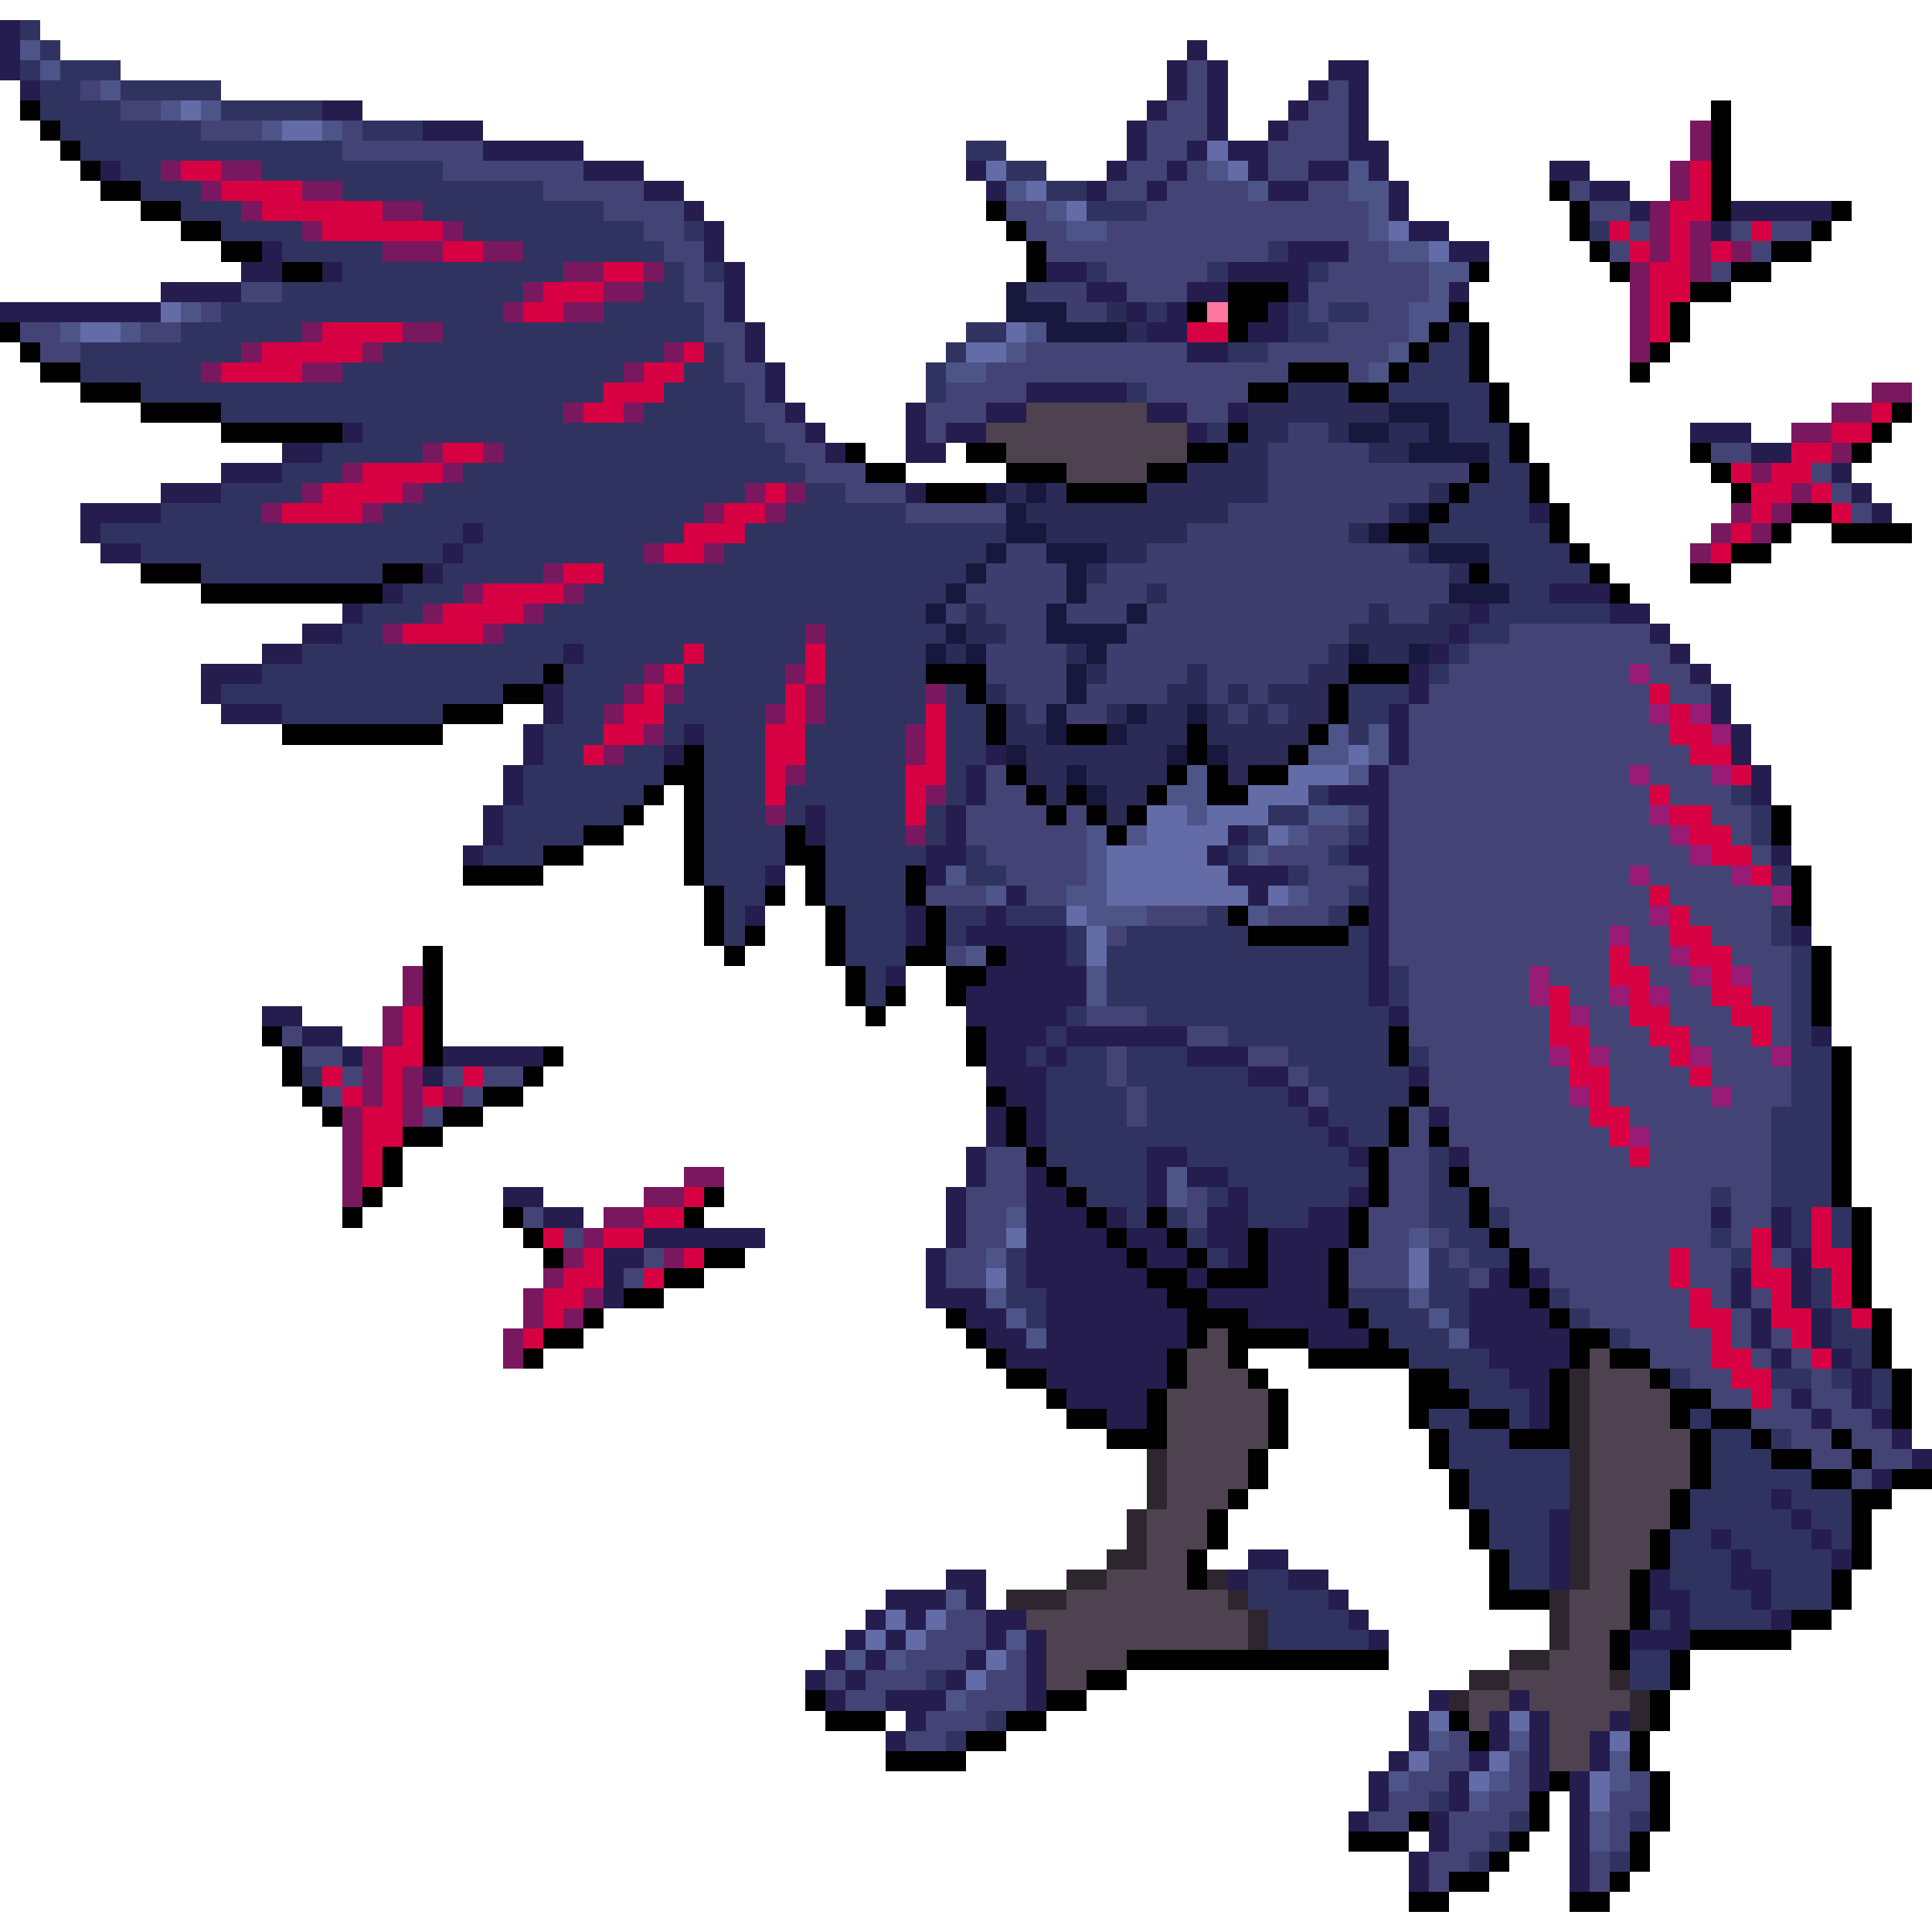 <svg xmlns="http://www.w3.org/2000/svg" viewBox="0 -0.5 96 96" shape-rendering="crispEdges">
<path stroke="#251d4e" d="M0 1h1M0 2h1M59 2h1M0 3h1M58 3h1M60 3h1M66 3h2M1 4h1M58 4h1M60 4h1M65 4h1M67 4h1M16 5h2M57 5h1M60 5h1M64 5h1M67 5h1M21 6h3M56 6h1M60 6h1M63 6h1M67 6h1M24 7h5M56 7h1M59 7h1M61 7h2M67 7h2M5 8h1M29 8h3M48 8h1M55 8h1M58 8h1M62 8h1M65 8h2M68 8h1M77 8h2M32 9h2M49 9h1M54 9h1M57 9h1M63 9h2M69 9h1M79 9h2M34 10h1M69 10h1M81 10h1M86 10h5M35 11h1M70 11h2M85 11h1M13 12h1M35 12h1M64 12h3M72 12h2M12 13h2M16 13h1M36 13h1M52 13h2M61 13h4M8 14h4M36 14h1M54 14h2M59 14h2M64 14h1M72 14h1M0 15h8M36 15h1M56 15h1M58 15h1M63 15h1M37 16h1M57 16h2M62 16h2M37 17h1M59 17h2M38 18h1M38 19h1M51 19h5M39 20h1M45 20h1M49 20h2M57 20h2M61 20h1M17 21h1M40 21h1M45 21h1M47 21h2M59 21h1M84 21h3M14 22h2M41 22h1M45 22h2M87 22h2M11 23h3M91 23h1M8 24h3M45 24h1M92 24h1M4 25h4M76 25h1M93 25h1M4 26h1M23 26h1M5 27h2M22 27h1M21 28h1M19 29h1M77 29h3M17 30h1M73 30h1M80 30h2M15 31h2M72 31h1M82 31h1M13 32h2M28 32h1M71 32h1M83 32h1M10 33h3M70 33h1M84 33h1M10 34h1M27 34h1M70 34h1M85 34h1M11 35h3M27 35h1M69 35h1M85 35h1M26 36h1M34 36h1M69 36h1M86 36h1M26 37h1M33 37h1M49 37h1M69 37h1M86 37h1M25 38h1M48 38h1M68 38h1M87 38h1M25 39h1M48 39h1M66 39h3M87 39h1M24 40h1M40 40h1M47 40h1M68 40h1M24 41h1M40 41h1M47 41h1M61 41h1M68 41h1M23 42h1M46 42h2M60 42h1M67 42h2M88 42h1M38 43h1M46 43h1M61 43h3M68 43h1M50 44h1M62 44h1M68 44h1M37 45h1M45 45h1M49 45h1M68 45h1M45 46h1M48 46h5M68 46h1M89 46h1M50 47h3M68 47h1M44 48h1M49 48h5M68 48h1M48 49h6M68 49h1M13 50h2M48 50h5M69 50h1M15 51h2M49 51h3M53 51h6M90 51h1M17 52h1M22 52h5M49 52h2M52 52h1M59 52h3M21 53h1M49 53h3M62 53h2M70 53h1M50 54h2M64 54h1M49 55h1M51 55h1M65 55h1M71 55h1M49 56h1M51 56h1M66 56h1M48 57h1M57 57h2M67 57h1M72 57h1M48 58h1M51 58h1M57 58h1M59 58h2M25 59h2M47 59h1M51 59h2M57 59h1M61 59h1M67 59h1M27 60h2M47 60h1M51 60h3M55 60h1M60 60h2M65 60h2M85 60h1M88 60h1M32 61h6M47 61h1M51 61h4M56 61h2M60 61h2M63 61h4M88 61h1M30 62h2M46 62h1M51 62h5M57 62h2M61 62h1M63 62h3M89 62h1M30 63h1M46 63h1M51 63h6M59 63h1M63 63h3M74 63h1M76 63h1M86 63h1M89 63h1M30 64h1M46 64h3M52 64h6M60 64h6M73 64h3M86 64h1M89 64h1M48 65h2M52 65h7M62 65h5M73 65h4M87 65h1M90 65h1M49 66h2M52 66h7M65 66h3M73 66h5M87 66h1M90 66h1M50 67h8M74 67h4M88 67h1M91 67h1M52 68h6M75 68h2M92 68h1M53 69h4M76 69h1M89 69h1M92 69h1M55 70h2M76 70h1M90 70h1M93 70h1M94 71h1M95 72h1M93 73h1M88 74h1M77 75h1M89 75h1M77 76h1M85 76h1M90 76h1M62 77h2M77 77h1M86 77h1M91 77h1M47 78h2M61 78h1M64 78h2M77 78h1M82 78h1M86 78h2M44 79h3M48 79h1M66 79h1M82 79h2M87 79h1M43 80h1M45 80h1M49 80h2M67 80h1M83 80h1M88 80h1M42 81h1M44 81h1M49 81h1M51 81h1M68 81h1M81 81h3M41 82h1M43 82h1M48 82h1M51 82h1M40 83h1M42 83h1M47 83h1M51 83h1M41 84h1M44 84h3M51 84h1M71 84h1M75 84h1M45 85h1M70 85h1M74 85h1M76 85h1M80 85h1M44 86h1M70 86h1M74 86h1M76 86h1M79 86h1M69 87h1M73 87h1M76 87h1M79 87h1M68 88h1M72 88h1M76 88h1M78 88h1M68 89h1M72 89h1M78 89h1M67 90h1M71 90h1M78 90h1M71 91h1M78 91h1M70 92h1M78 92h1M70 93h1M78 93h1" />
<path stroke="#303360" d="M1 1h1M2 2h1M1 3h1M3 3h3M2 4h2M6 4h5M2 5h4M11 5h5M3 6h7M18 6h3M4 7h13M48 7h2M6 8h2M13 8h9M50 8h2M7 9h3M17 9h10M52 9h2M9 10h3M21 10h9M54 10h3M11 11h4M23 11h9M34 11h1M79 11h1M14 12h5M26 12h7M63 12h1M17 13h11M33 13h1M35 13h1M54 13h1M60 13h1M65 13h1M14 14h12M32 14h2M11 15h14M30 15h5M57 15h1M64 15h1M66 15h2M9 16h6M22 16h13M48 16h2M64 16h2M72 16h1M4 17h8M19 17h14M35 17h1M47 17h1M61 17h2M71 17h2M4 18h6M17 18h14M34 18h2M46 18h1M70 18h3M7 19h23M33 19h4M46 19h1M56 19h1M69 19h5M11 20h17M32 20h5M72 20h2M18 21h20M60 21h1M72 21h3M16 22h5M25 22h14M74 22h1M14 23h3M23 23h17M74 23h2M11 24h4M21 24h16M40 24h2M73 24h3M8 25h5M19 25h16M39 25h6M72 25h4M5 26h18M24 26h10M37 26h13M71 26h6M7 27h15M23 27h9M36 27h13M74 27h4M10 28h9M22 28h5M30 28h18M74 28h5M20 29h3M29 29h18M75 29h2M18 30h3M27 30h19M74 30h6M17 31h2M25 31h15M41 31h6M73 31h2M15 32h13M29 32h5M35 32h5M41 32h5M72 32h1M13 33h14M28 33h4M34 33h5M41 33h5M71 33h1M11 34h14M28 34h3M34 34h5M41 34h5M47 34h1M67 34h3M14 35h8M28 35h2M33 35h5M41 35h5M47 35h2M67 35h2M27 36h3M33 36h1M35 36h3M40 36h5M47 36h2M67 36h1M27 37h2M31 37h2M35 37h3M40 37h5M47 37h2M26 38h7M35 38h3M40 38h5M47 38h1M26 39h6M35 39h3M39 39h6M47 39h1M65 39h1M86 39h1M25 40h6M35 40h3M39 40h1M41 40h4M46 40h1M63 40h2M87 40h1M25 41h4M35 41h4M41 41h4M46 41h1M62 41h1M67 41h1M87 41h1M24 42h3M35 42h4M41 42h5M48 42h1M61 42h1M66 42h1M35 43h3M41 43h4M48 43h2M64 43h1M88 43h1M36 44h2M41 44h4M67 44h1M36 45h1M42 45h3M47 45h2M50 45h3M60 45h1M66 45h1M88 45h1M36 46h1M42 46h3M47 46h1M53 46h1M56 46h6M67 46h1M88 46h1M42 47h3M53 47h1M55 47h13M89 47h1M43 48h1M55 48h13M69 48h1M89 48h1M43 49h1M55 49h13M69 49h1M89 49h1M53 50h1M57 50h12M89 50h1M52 51h1M61 51h8M89 51h1M51 52h1M53 52h2M56 52h3M64 52h5M70 52h1M89 52h2M15 53h1M52 53h3M56 53h6M65 53h5M89 53h2M52 54h4M57 54h7M66 54h4M89 54h2M52 55h4M57 55h8M66 55h3M88 55h3M52 56h14M67 56h2M88 56h3M52 57h5M59 57h8M71 57h1M88 57h3M53 58h4M61 58h7M71 58h1M88 58h3M54 59h3M60 59h1M62 59h5M71 59h2M85 59h1M88 59h3M56 60h1M58 60h1M62 60h3M71 60h2M74 60h1M89 60h1M91 60h1M59 61h1M72 61h2M85 61h1M89 61h1M91 61h1M50 62h1M60 62h1M71 62h1M73 62h2M86 62h1M50 63h1M71 63h2M90 63h1M50 64h2M67 64h3M71 64h2M77 64h1M90 64h1M51 65h1M68 65h3M72 65h1M78 65h1M91 65h1M69 66h3M80 66h1M91 66h2M70 67h4M92 67h1M72 68h3M83 68h1M88 68h2M91 68h1M93 68h1M73 69h3M93 69h1M71 70h2M75 70h1M84 70h1M72 71h3M85 71h2M88 71h1M72 72h6M85 72h3M73 73h5M85 73h5M73 74h5M84 74h4M89 74h3M74 75h3M84 75h5M90 75h2M74 76h3M83 76h2M86 76h4M91 76h1M75 77h2M83 77h3M87 77h4M62 78h2M75 78h2M83 78h3M88 78h3M62 79h4M84 79h3M88 79h3M63 80h4M82 80h1M84 80h4M63 81h5M81 82h2M46 83h1M81 83h2M49 85h1M47 86h1M71 89h1M75 90h1M81 90h1M74 91h1M73 92h1M80 92h1" />
<path stroke="#4d5488" d="M1 2h1M2 3h1M5 4h1M8 5h1M10 5h1M13 6h1M16 6h1M60 8h1M67 8h1M50 9h1M62 9h1M67 9h2M52 10h1M68 10h1M53 11h2M68 11h1M69 12h2M71 13h2M71 14h1M9 15h1M70 15h2M3 16h1M6 16h1M51 16h1M70 16h1M50 17h1M69 17h1M47 18h2M68 18h1M66 36h1M68 36h1M65 37h2M68 37h1M59 38h1M67 38h1M58 39h2M59 40h1M65 40h2M54 41h1M56 41h1M64 41h1M54 42h1M62 42h1M47 43h1M54 43h1M49 44h1M53 44h2M64 44h1M54 45h3M62 45h1M48 47h1M54 48h1M54 49h1M58 58h1M58 59h1M50 60h1M70 61h1M49 62h1M49 64h1M70 64h1M50 65h1M71 65h1M51 66h1M72 66h1M47 79h1M50 81h1M42 82h1M44 82h1M47 84h1M71 86h1M75 86h1M80 87h1M69 88h1M74 88h1M80 88h1M73 89h1M79 90h1M79 91h1" />
<path stroke="#434475" d="M59 3h1M4 4h1M59 4h1M66 4h1M6 5h2M58 5h2M65 5h2M10 6h3M17 6h1M57 6h3M64 6h3M17 7h7M57 7h2M63 7h4M22 8h7M56 8h2M59 8h1M63 8h2M27 9h5M55 9h2M58 9h4M65 9h2M78 9h1M30 10h4M50 10h2M57 10h11M79 10h2M32 11h2M51 11h2M55 11h13M81 11h1M86 11h1M88 11h2M33 12h2M52 12h11M67 12h2M80 12h1M87 12h1M34 13h1M55 13h5M66 13h5M85 13h1M12 14h2M34 14h2M56 14h3M65 14h6M10 15h1M35 15h1M65 15h1M68 15h2M1 16h2M7 16h2M35 16h2M66 16h4M2 17h2M36 17h1M51 17h8M63 17h6M36 18h2M49 18h15M67 18h1M37 19h1M47 19h4M57 19h5M37 20h2M46 20h3M59 20h2M38 21h2M46 21h1M39 22h2M85 22h2M40 23h3M90 23h1M42 24h3M91 24h1M45 25h5M92 25h1M75 31h7M73 32h10M72 33h9M82 33h2M71 34h11M83 34h2M70 35h12M70 36h13M70 37h14M49 38h1M69 38h12M82 38h3M49 39h2M69 39h13M83 39h3M48 40h4M53 40h1M67 40h1M69 40h13M85 40h2M48 41h6M65 41h2M69 41h14M86 41h1M49 42h5M63 42h3M69 42h15M87 42h1M50 43h4M65 43h3M69 43h12M82 43h4M46 44h3M51 44h2M65 44h2M69 44h13M83 44h5M57 45h3M63 45h3M69 45h13M84 45h4M55 46h1M69 46h11M81 46h2M85 46h3M47 47h1M69 47h11M81 47h2M86 47h3M70 48h6M77 48h3M82 48h2M87 48h2M70 49h6M78 49h2M83 49h2M87 49h2M54 50h3M70 50h7M79 50h2M83 50h3M88 50h1M14 51h1M59 51h2M70 51h7M79 51h3M84 51h3M88 51h1M15 52h2M55 52h1M62 52h2M71 52h6M80 52h3M85 52h3M17 53h1M22 53h1M24 53h2M55 53h1M64 53h1M71 53h7M80 53h4M85 53h4M16 54h1M23 54h1M56 54h1M65 54h1M71 54h7M80 54h5M86 54h3M21 55h1M56 55h1M70 55h1M72 55h7M81 55h7M70 56h1M72 56h8M82 56h6M49 57h2M69 57h2M73 57h8M82 57h6M49 58h2M69 58h2M73 58h15M48 59h3M59 59h1M69 59h2M74 59h11M86 59h2M26 60h1M48 60h2M59 60h1M68 60h3M75 60h10M86 60h2M28 61h1M48 61h2M68 61h2M71 61h1M75 61h10M86 61h1M32 62h1M47 62h2M67 62h3M72 62h1M76 62h7M84 62h2M88 62h1M31 63h1M47 63h2M67 63h3M73 63h1M77 63h6M84 63h2M78 64h6M85 64h1M87 64h1M79 65h5M86 65h1M81 66h4M86 66h1M88 66h1M82 67h3M87 67h1M89 67h1M84 68h2M90 68h1M85 69h2M88 69h1M90 69h2M87 70h3M91 70h2M89 71h2M92 71h2M90 72h2M93 72h2M92 73h1M47 80h2M46 81h3M45 82h3M50 82h1M41 83h1M43 83h3M49 83h2M42 84h2M48 84h3M46 85h3M45 86h2M72 86h1M71 87h2M75 87h1M70 88h2M75 88h1M81 88h1M69 89h2M74 89h2M80 89h2M68 90h2M72 90h3M80 90h1M72 91h2M80 91h1M71 92h2M79 92h1M71 93h1M79 93h1" />
<path stroke="#010101" d="M1 5h1M85 5h1M2 6h1M85 6h1M3 7h1M85 7h1M4 8h1M85 8h1M5 9h2M77 9h1M85 9h1M7 10h2M49 10h1M78 10h1M85 10h1M91 10h1M9 11h2M50 11h1M78 11h1M90 11h1M11 12h2M51 12h1M79 12h1M88 12h2M14 13h2M51 13h1M73 13h1M80 13h1M86 13h2M61 14h3M84 14h2M59 15h1M61 15h2M72 15h1M83 15h1M0 16h1M61 16h1M71 16h1M73 16h1M83 16h1M1 17h1M70 17h1M73 17h1M82 17h1M2 18h2M64 18h3M69 18h1M73 18h1M81 18h1M4 19h3M62 19h2M67 19h2M74 19h1M7 20h4M74 20h1M94 20h1M11 21h6M61 21h1M75 21h1M93 21h1M42 22h1M48 22h2M59 22h2M75 22h1M84 22h1M92 22h1M43 23h2M50 23h3M57 23h2M73 23h1M76 23h1M85 23h1M46 24h3M53 24h4M72 24h1M76 24h1M86 24h1M71 25h1M77 25h1M89 25h2M69 26h2M77 26h1M88 26h1M91 26h4M78 27h1M86 27h2M7 28h3M19 28h2M73 28h1M79 28h1M84 28h2M10 29h9M80 29h1M27 33h1M46 33h3M67 33h3M25 34h2M48 34h1M66 34h1M22 35h3M49 35h1M66 35h1M14 36h8M49 36h1M53 36h2M59 36h1M65 36h1M34 37h1M59 37h1M64 37h1M33 38h2M50 38h1M58 38h1M60 38h1M62 38h2M32 39h1M34 39h1M51 39h1M53 39h1M57 39h1M60 39h2M31 40h1M34 40h1M52 40h1M54 40h1M56 40h1M88 40h1M29 41h2M34 41h1M39 41h1M55 41h1M88 41h1M27 42h2M34 42h1M39 42h2M23 43h4M34 43h1M40 43h1M45 43h1M89 43h1M35 44h1M38 44h1M40 44h1M45 44h1M89 44h1M35 45h1M41 45h1M46 45h1M61 45h1M67 45h1M89 45h1M35 46h1M37 46h1M41 46h1M46 46h1M62 46h5M21 47h1M36 47h1M41 47h1M45 47h2M49 47h1M90 47h1M21 48h1M42 48h1M47 48h2M90 48h1M21 49h1M42 49h1M44 49h1M47 49h1M90 49h1M21 50h1M43 50h1M90 50h1M13 51h1M21 51h1M48 51h1M69 51h1M14 52h1M21 52h1M27 52h1M48 52h1M69 52h1M91 52h1M14 53h1M26 53h1M91 53h1M15 54h1M24 54h2M49 54h1M70 54h1M91 54h1M16 55h1M22 55h2M50 55h1M69 55h1M91 55h1M20 56h2M50 56h1M69 56h1M71 56h1M91 56h1M19 57h1M51 57h1M68 57h1M91 57h1M19 58h1M52 58h1M68 58h1M72 58h1M91 58h1M18 59h1M35 59h1M53 59h1M68 59h1M73 59h1M91 59h1M17 60h1M25 60h1M34 60h1M54 60h1M57 60h1M67 60h1M73 60h1M92 60h1M26 61h1M55 61h1M58 61h1M62 61h1M67 61h1M74 61h1M92 61h1M27 62h1M35 62h2M56 62h1M59 62h1M62 62h1M66 62h1M75 62h1M92 62h1M33 63h2M57 63h2M60 63h3M66 63h1M75 63h1M92 63h1M31 64h2M58 64h2M66 64h1M76 64h1M92 64h1M29 65h1M47 65h1M59 65h3M67 65h1M77 65h1M93 65h1M27 66h2M48 66h1M59 66h1M61 66h4M68 66h1M78 66h2M93 66h1M26 67h1M49 67h1M58 67h1M61 67h1M65 67h5M78 67h1M80 67h2M93 67h1M50 68h2M58 68h1M62 68h1M70 68h2M77 68h1M82 68h1M94 68h1M52 69h1M57 69h1M63 69h1M70 69h3M77 69h1M83 69h2M94 69h1M53 70h2M57 70h1M63 70h1M70 70h1M73 70h2M77 70h1M83 70h1M85 70h2M94 70h1M55 71h3M63 71h1M71 71h1M75 71h3M84 71h1M87 71h1M91 71h1M62 72h1M71 72h1M84 72h1M88 72h2M92 72h1M62 73h1M72 73h1M84 73h1M90 73h2M94 73h2M61 74h1M72 74h1M83 74h1M92 74h2M60 75h1M73 75h1M83 75h1M92 75h1M60 76h1M73 76h1M82 76h1M92 76h1M59 77h1M74 77h1M82 77h1M92 77h1M59 78h1M74 78h1M81 78h1M91 78h1M74 79h3M81 79h1M91 79h1M81 80h1M89 80h2M80 81h1M84 81h5M56 82h13M80 82h1M83 82h1M54 83h2M83 83h1M40 84h1M52 84h2M82 84h1M41 85h3M50 85h2M72 85h1M82 85h1M48 86h2M73 86h1M81 86h1M44 87h4M81 87h1M77 88h1M82 88h1M76 89h1M82 89h1M70 90h1M76 90h1M82 90h1M67 91h3M75 91h1M81 91h1M74 92h1M81 92h1M72 93h2M80 93h1M70 94h2M78 94h2" />
<path stroke="#646ca8" d="M9 5h1M14 6h2M60 7h1M49 8h1M61 8h1M51 9h1M53 10h1M69 11h1M71 12h1M8 15h1M4 16h2M50 16h1M48 17h2M67 37h1M64 38h3M62 39h3M57 40h2M60 40h3M57 41h4M63 41h1M55 42h5M55 43h6M55 44h7M63 44h1M53 45h1M54 46h1M54 47h1M50 61h1M70 62h1M49 63h1M70 63h1M44 80h1M46 80h1M43 81h1M45 81h1M49 82h1M48 83h1M71 85h1M75 85h1M80 86h1M70 87h1M74 87h1M73 88h1M79 88h1M79 89h1" />
<path stroke="#7a185f" d="M84 6h1M84 7h1M8 8h1M11 8h2M83 8h1M10 9h1M15 9h2M83 9h1M12 10h1M19 10h2M82 10h1M15 11h1M22 11h1M82 11h1M84 11h1M19 12h3M24 12h2M82 12h1M84 12h1M86 12h1M28 13h2M32 13h1M81 13h1M84 13h1M26 14h1M30 14h2M81 14h1M25 15h1M28 15h2M81 15h1M15 16h1M20 16h2M81 16h1M12 17h1M18 17h1M33 17h1M81 17h1M10 18h1M15 18h2M31 18h1M93 19h2M28 20h1M31 20h1M91 20h2M89 21h2M21 22h1M24 22h1M91 22h1M17 23h1M22 23h1M87 23h1M15 24h1M20 24h1M37 24h1M39 24h1M89 24h1M13 25h1M18 25h1M35 25h1M38 25h1M86 25h1M88 25h1M85 26h1M87 26h1M32 27h1M35 27h1M84 27h1M27 28h1M23 29h1M28 29h1M21 30h1M26 30h1M19 31h1M24 31h1M40 31h1M32 33h1M39 33h1M31 34h1M33 34h1M40 34h1M46 34h1M30 35h1M38 35h1M40 35h1M32 36h1M45 36h1M30 37h1M45 37h1M39 38h1M46 39h1M38 40h1M45 41h1M20 48h1M20 49h1M19 50h1M19 51h1M18 52h1M18 53h1M20 53h1M18 54h1M20 54h1M22 54h1M17 55h1M20 55h1M17 56h1M17 57h1M17 58h1M34 58h2M17 59h1M32 59h2M30 60h2M29 61h1M28 62h1M33 62h1M27 63h1M26 64h1M29 64h1M26 65h1M28 65h1M25 66h1M25 67h1" />
<path stroke="#d70043" d="M9 8h2M84 8h1M11 9h4M84 9h1M13 10h6M83 10h2M16 11h6M80 11h1M83 11h1M87 11h1M22 12h2M81 12h1M83 12h1M85 12h1M30 13h2M82 13h2M27 14h3M82 14h2M26 15h2M82 15h1M16 16h4M59 16h2M82 16h1M13 17h5M34 17h1M11 18h4M32 18h2M30 19h3M29 20h2M93 20h1M91 21h2M22 22h2M89 22h2M18 23h4M86 23h1M88 23h2M16 24h4M38 24h1M87 24h2M90 24h1M14 25h4M36 25h2M87 25h1M91 25h1M34 26h3M86 26h1M33 27h2M85 27h1M28 28h2M24 29h4M22 30h4M20 31h4M34 32h1M40 32h1M33 33h1M40 33h1M32 34h1M39 34h1M82 34h1M31 35h2M39 35h1M46 35h1M83 35h1M30 36h2M38 36h2M46 36h1M83 36h2M29 37h1M38 37h2M46 37h1M84 37h2M38 38h1M45 38h2M86 38h1M38 39h1M45 39h1M82 39h1M45 40h1M83 40h2M84 41h2M85 42h2M87 43h1M82 44h1M83 45h1M83 46h2M80 47h1M84 47h2M80 48h2M85 48h1M77 49h1M81 49h1M85 49h2M20 50h1M77 50h1M81 50h2M86 50h2M20 51h1M77 51h2M82 51h2M87 51h1M19 52h2M78 52h1M83 52h1M16 53h1M19 53h1M23 53h1M78 53h2M84 53h1M17 54h1M19 54h1M21 54h1M79 54h1M18 55h2M79 55h2M18 56h2M80 56h1M18 57h1M81 57h1M18 58h1M34 59h1M32 60h2M90 60h1M27 61h1M30 61h2M87 61h1M90 61h1M29 62h1M34 62h1M83 62h1M87 62h1M90 62h2M28 63h2M32 63h1M83 63h1M87 63h2M91 63h1M27 64h2M84 64h1M88 64h1M91 64h1M27 65h1M84 65h2M88 65h2M92 65h1M26 66h1M85 66h1M89 66h1M85 67h2M90 67h1M86 68h2M87 69h1" />
<path stroke="#18173d" d="M50 14h1M50 15h3M52 16h4M69 20h3M67 21h2M71 21h1M70 22h4M49 24h1M51 24h1M50 25h1M70 25h1M50 26h2M68 26h1M49 27h1M52 27h3M71 27h3M48 28h1M53 28h1M47 29h1M53 29h1M72 29h3M46 30h1M52 30h1M56 30h1M47 31h1M52 31h4M46 32h1M48 32h1M54 32h1M67 32h1M70 32h1M53 33h1M53 34h1M52 35h1M56 35h1M59 35h1M52 36h1M55 36h1M50 37h1M58 37h1M60 37h1M53 38h1M54 39h1" />
<path stroke="#3e3d6d" d="M51 14h3M53 15h2M64 21h2M63 22h5M63 23h10M63 24h8M61 25h8M59 26h8M50 27h2M57 27h13M49 28h4M55 28h17M48 29h5M54 29h3M58 29h14M47 30h1M49 30h3M53 30h3M57 30h11M69 30h2M50 31h2M56 31h11M49 32h4M55 32h11M49 33h4M55 33h4M60 33h5M50 34h3M54 34h4M60 34h1M62 34h1M51 35h1M53 35h2M61 35h1M63 35h1" />
<path stroke="#2c2b58" d="M55 15h1M56 16h1M64 19h3M62 20h7M62 21h2M66 21h1M69 21h2M61 22h2M68 22h2M59 23h4M50 24h1M52 24h1M57 24h6M71 24h1M51 25h10M69 25h1M52 26h7M67 26h1M55 27h2M70 27h1M54 28h1M72 28h1M57 29h1M48 30h1M68 30h1M71 30h2M48 31h2M67 31h5M47 32h1M53 32h1M66 32h1M68 32h2M54 33h1M59 33h1M65 33h2M49 34h1M58 34h2M61 34h1M63 34h3M50 35h1M55 35h1M57 35h2M60 35h1M62 35h1M64 35h2M50 36h2M56 36h3M60 36h5M51 37h7M61 37h3M51 38h2M54 38h4M61 38h1M52 39h1M55 39h2M55 40h1" />
<path stroke="#ff76a0" d="M60 15h1" />
<path stroke="#4e4150" d="M51 20h6M49 21h10M50 22h9M53 23h4M60 66h1M59 67h2M79 67h1M59 68h3M79 68h3M58 69h5M79 69h4M58 70h5M79 70h4M58 71h5M79 71h5M58 72h4M79 72h5M58 73h4M79 73h5M58 74h3M79 74h4M57 75h3M79 75h4M57 76h3M79 76h3M57 77h2M79 77h3M55 78h4M79 78h2M53 79h8M78 79h3M51 80h11M78 80h3M52 81h10M78 81h2M52 82h4M77 82h3M52 83h2M75 83h5M73 84h2M76 84h5M73 85h1M77 85h3M77 86h2M77 87h2" />
<path stroke="#981b75" d="M81 33h1M82 35h1M84 35h1M85 36h1M81 38h1M85 38h1M82 40h1M83 41h1M84 42h1M81 43h1M86 43h1M88 44h1M82 45h1M80 46h1M83 47h1M76 48h1M84 48h1M86 48h1M76 49h1M80 49h1M82 49h1M78 50h1M77 52h1M79 52h1M84 52h1M88 52h1M78 54h1M85 54h1M81 56h1" />
<path stroke="#2e262f" d="M78 68h1M78 69h1M78 70h1M78 71h1M57 72h1M78 72h1M57 73h1M78 73h1M57 74h1M78 74h1M56 75h1M78 75h1M56 76h1M78 76h1M55 77h2M78 77h1M53 78h2M60 78h1M78 78h1M50 79h3M61 79h1M77 79h1M62 80h1M77 80h1M62 81h1M77 81h1M75 82h2M73 83h2M80 83h1M72 84h1M81 84h1M81 85h1" />
</svg>